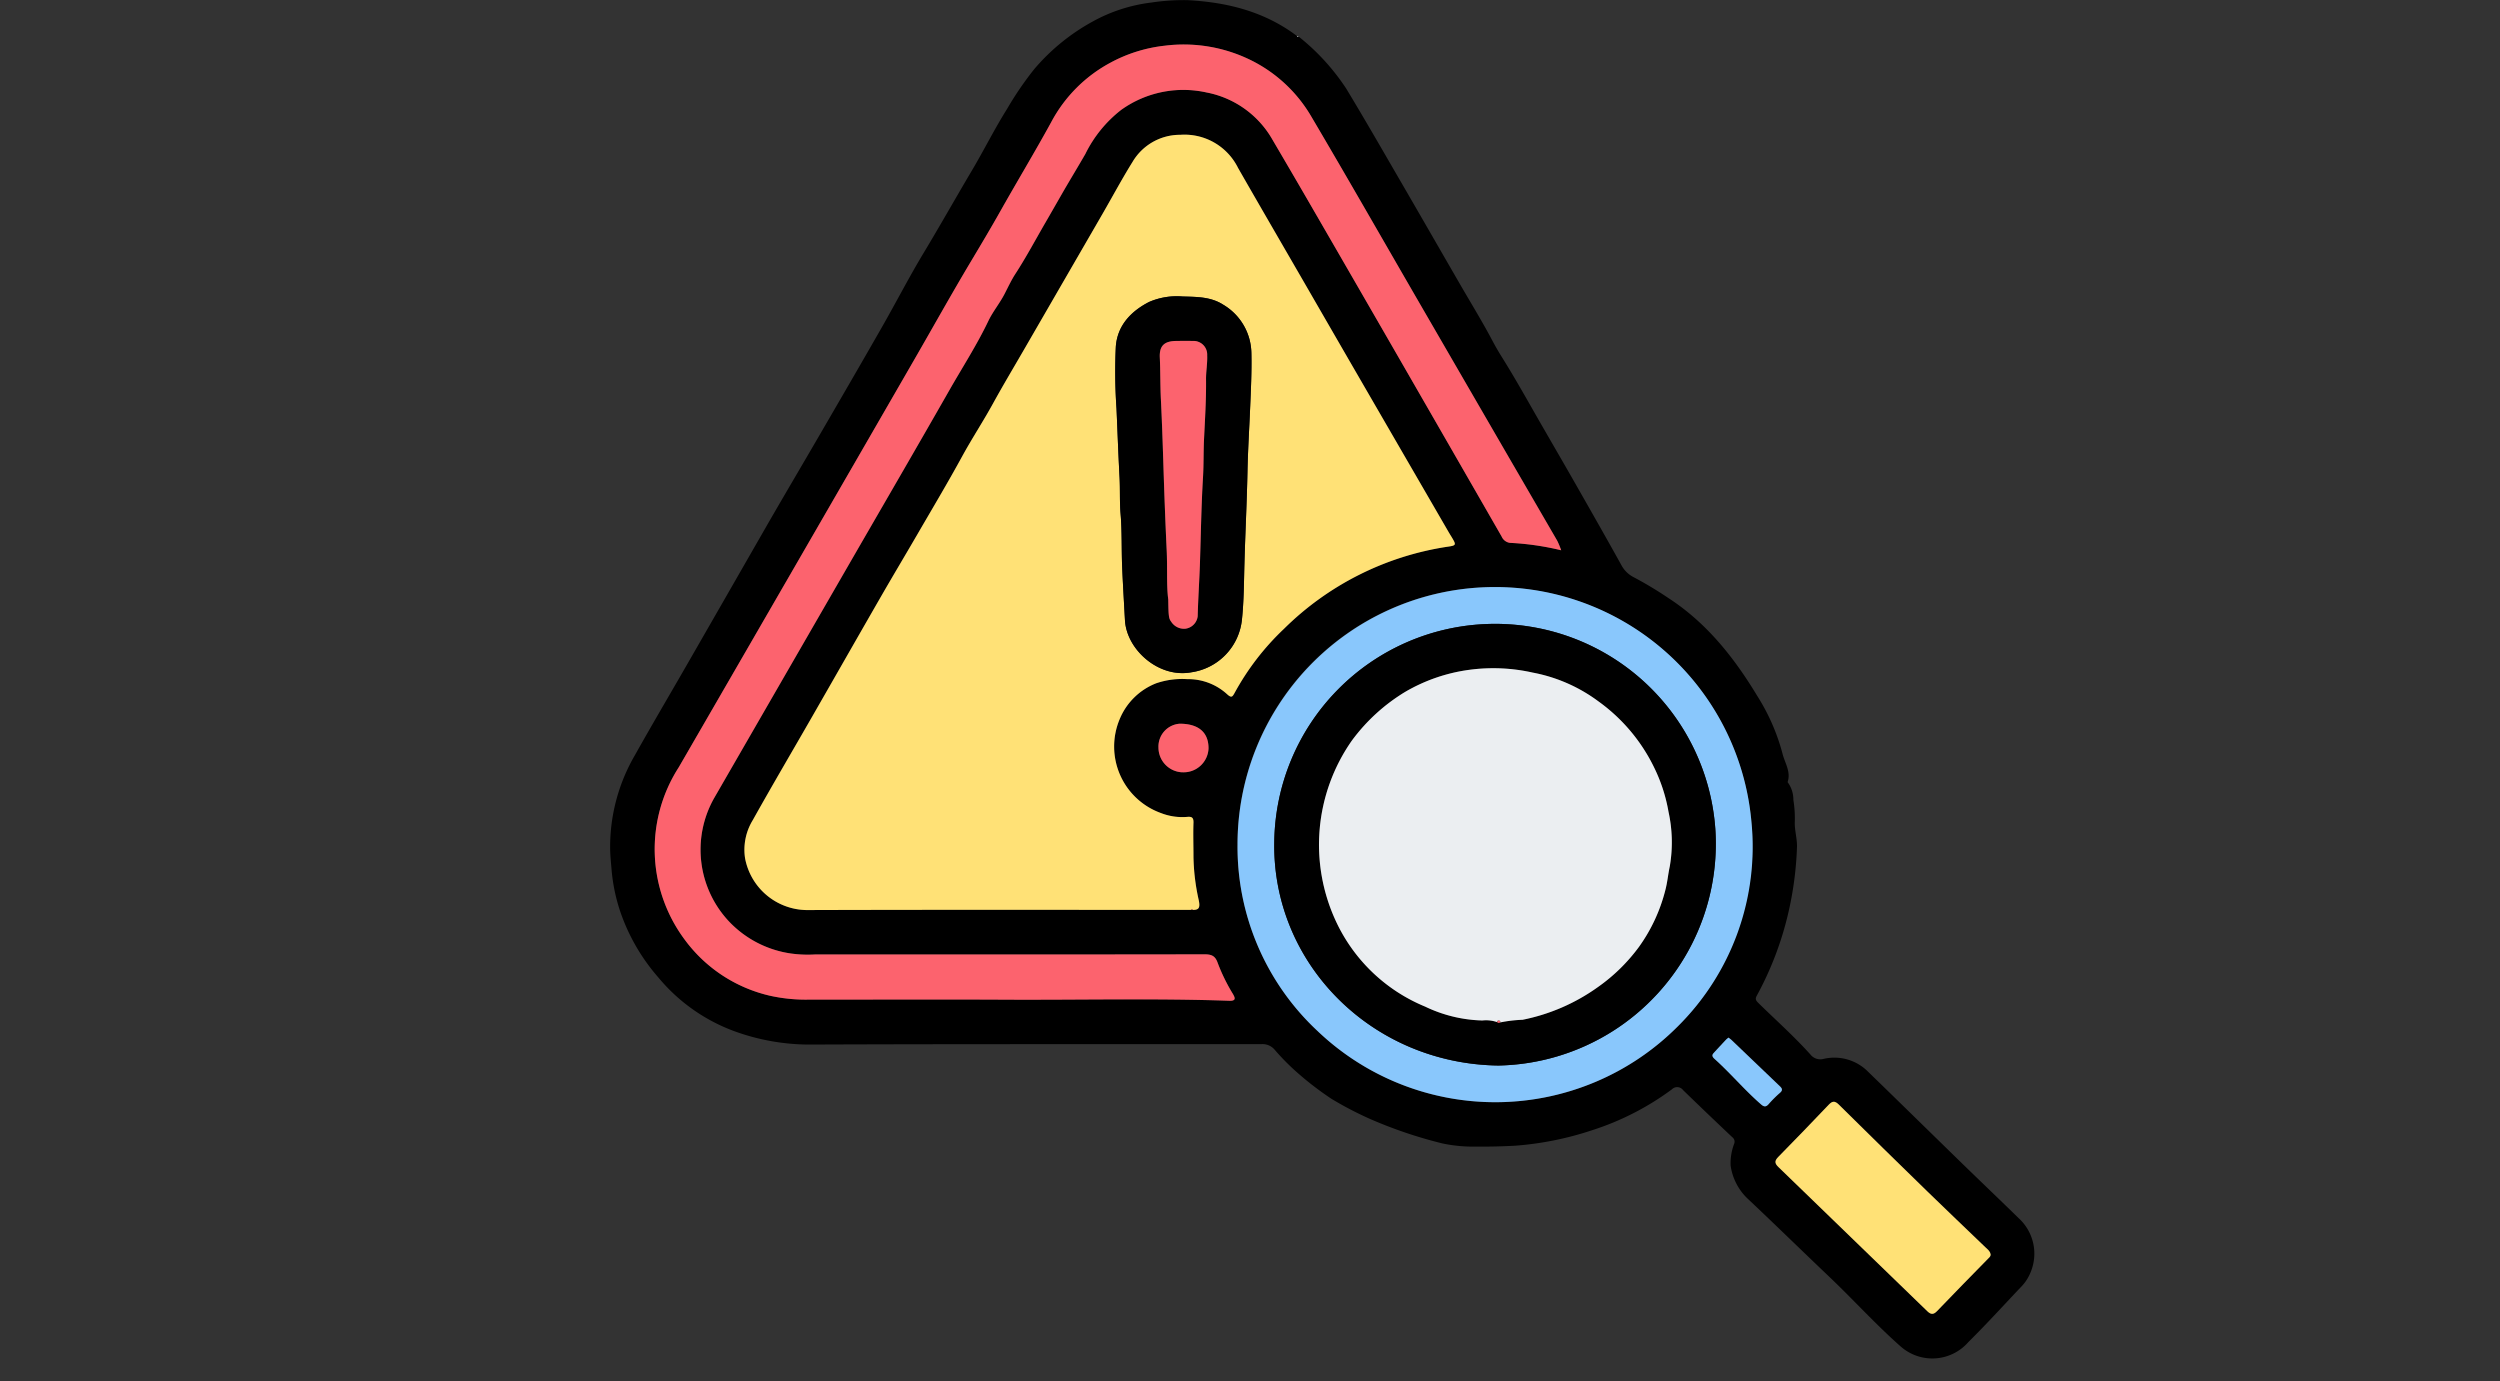 <svg xmlns="http://www.w3.org/2000/svg" xmlns:xlink="http://www.w3.org/1999/xlink" width="295" height="163" viewBox="0 0 295 163">
  <rect x="0" y="0" width="295" height="163" fill="#333333" stroke="none"/>
  <defs>
    <clipPath id="clip-path">
      <rect id="Rectángulo_377249" data-name="Rectángulo 377249" width="295" height="163" transform="translate(1020 2571)" fill="none" stroke="#707070" stroke-width="1"/>
    </clipPath>
    <clipPath id="clip-path-2">
      <rect id="Rectángulo_376987" data-name="Rectángulo 376987" width="168.037" height="160.313" fill="none"/>
    </clipPath>
  </defs>
  <g id="Grupo_1072911" data-name="Grupo 1072911" transform="translate(-15329 8875)">
    <g id="Enmascarar_grupo_184" data-name="Enmascarar grupo 184" transform="translate(14309 -11446)" clip-path="url(#clip-path)">
      <g id="Grupo_1072875" data-name="Grupo 1072875" transform="translate(1091.999 2571)">
        <g id="Grupo_1072573" data-name="Grupo 1072573" clip-path="url(#clip-path-2)">
          <path id="Trazado_818318" data-name="Trazado 818318" d="M81.275,4.343a26.165,26.165,0,0,1,5.592,6.131c2.183,3.611,4.285,7.27,6.4,10.918,2.349,4.043,4.677,8.1,7.017,12.147,1.292,2.235,2.647,4.437,3.852,6.719.344.65.7,1.261,1.09,1.883,1.661,2.653,3.176,5.4,4.741,8.113,1.388,2.406,2.782,4.809,4.157,7.223,1.75,3.07,3.5,6.142,5.213,9.232a3.368,3.368,0,0,0,1.436,1.4,45.061,45.061,0,0,1,4.111,2.469c4.511,2.933,7.74,7.014,10.476,11.545a24.334,24.334,0,0,1,2.976,6.8c.264,1.091,1.022,2.142.6,3.367a3.446,3.446,0,0,1,.683,2.1,13.38,13.38,0,0,1,.167,2.594c-.036.982.289,1.968.259,2.975a40.355,40.355,0,0,1-1.038,7.824,38.547,38.547,0,0,1-3.714,9.723c-.2.365-.1.552.179.83,2.062,2.022,4.224,3.944,6.157,6.094a1.486,1.486,0,0,0,1.516.529,5.59,5.59,0,0,1,5.285,1.5c3.715,3.605,7.408,7.232,11.117,10.844,2.213,2.154,4.45,4.284,6.658,6.444A5.665,5.665,0,0,1,167.663,150a5.35,5.35,0,0,1-1.279,1.96c-2.024,2.138-4.007,4.319-6.1,6.387a5.641,5.641,0,0,1-8.033.511c-2.932-2.589-5.555-5.5-8.386-8.189-3.183-3.029-6.326-6.1-9.521-9.115a6.676,6.676,0,0,1-2.127-3.993,6.376,6.376,0,0,1,.418-2.6.659.659,0,0,0-.222-.769q-2.919-2.754-5.8-5.55a.874.874,0,0,0-1.334-.095,32.432,32.432,0,0,1-9.472,4.84,37.567,37.567,0,0,1-9.037,1.808c-1.5.078-2.993.121-4.484.1a17.431,17.431,0,0,1-4.1-.374,53.063,53.063,0,0,1-8.469-2.863,41.492,41.492,0,0,1-4.594-2.391,36.791,36.791,0,0,1-4.55-3.557,27.563,27.563,0,0,1-2.175-2.259,1.878,1.878,0,0,0-1.492-.646c-17.841.018-35.683-.02-53.524.054A26,26,0,0,1,15.1,121.84a21.1,21.1,0,0,1-9.395-6.478,23.194,23.194,0,0,1-4.477-7.689,21.041,21.041,0,0,1-1.069-5.145c-.062-.754-.142-1.505-.159-2.263A21.514,21.514,0,0,1,2.915,89.12c2.017-3.6,4.117-7.153,6.173-10.732q4.763-8.287,9.519-16.58c2.009-3.484,4.057-6.946,6.077-10.424,2.461-4.239,4.926-8.476,7.358-12.732,1.674-2.929,3.22-5.934,4.959-8.823,1.942-3.226,3.788-6.506,5.706-9.744,1.416-2.391,2.656-4.89,4.134-7.24a38.742,38.742,0,0,1,3.211-4.7,24.411,24.411,0,0,1,6.877-5.6A19.021,19.021,0,0,1,63.863.3,25.14,25.14,0,0,1,68.134.017c4.691.248,9.112,1.352,12.937,4.251,0,.223.154,0,.2.074M68.746,107.372c.74.009.888-.267.705-1.149a25.24,25.24,0,0,1-.621-5.114c0-1.34-.049-2.682,0-4.021.021-.609-.192-.745-.737-.694a6.89,6.89,0,0,1-3.106-.454,8.338,8.338,0,0,1-4.857-11.1,7.683,7.683,0,0,1,4.293-4.21,9.513,9.513,0,0,1,3.684-.491,6.815,6.815,0,0,1,4.728,1.814c.5.447.608.251.847-.176A30.451,30.451,0,0,1,79.5,74.213a34.833,34.833,0,0,1,19.253-9.691c1.111-.157,1.112-.2.541-1.154-.1-.164-.2-.324-.3-.489q-5.83-10.064-11.659-20.127-2.816-4.863-5.622-9.733c-2.54-4.4-5.093-8.788-7.617-13.195a7.041,7.041,0,0,0-6.818-3.915,6.5,6.5,0,0,0-5.646,3.216c-1.245,2-2.357,4.082-3.536,6.123q-4.618,7.994-9.244,15.984c-1.231,2.128-2.494,4.239-3.678,6.393-1.16,2.11-2.484,4.121-3.64,6.237-1.684,3.084-3.487,6.1-5.252,9.143-1.423,2.451-2.879,4.882-4.293,7.338C29.248,75.1,26.533,79.866,23.8,84.625c-2.325,4.05-4.7,8.075-6.973,12.152a6.688,6.688,0,0,0-.913,4.485,7.5,7.5,0,0,0,7.234,6.126c15.134-.049,30.269-.022,45.4-.022l.2.007m43.476-42.438a10.413,10.413,0,0,0-.47-1.13q-2.87-4.968-5.76-9.924Q100.7,44.745,95.405,35.6C91.192,28.327,87.023,21.022,82.75,13.78a16.949,16.949,0,0,0-7.033-6.622A17.913,17.913,0,0,0,65.428,5.394,17.459,17.459,0,0,0,59,7.418a16.985,16.985,0,0,0-6.96,7.014c-1.921,3.506-3.989,6.931-5.951,10.415-1.142,2.028-2.345,4.042-3.542,6.05-2.283,3.832-4.456,7.73-6.687,11.594Q21.984,66.523,8.094,90.547a17.853,17.853,0,0,0,.662,20.271,17.307,17.307,0,0,0,10.2,6.7,19.678,19.678,0,0,0,4.706.432c7.662.006,15.324-.029,22.986.01,8.805.045,17.613-.177,26.416.13.832.029.686-.352.431-.795a21.541,21.541,0,0,1-1.8-3.671c-.293-.848-.741-1.015-1.558-1.014q-22.946.037-45.891.011a14.565,14.565,0,0,1-2.924-.111,12.508,12.508,0,0,1-7.187-3.667,12.362,12.362,0,0,1-1.866-14.659q7.779-13.492,15.563-26.98c4.083-7.076,8.191-14.138,12.24-21.233,1.537-2.693,3.222-5.3,4.567-8.11.517-1.081,1.324-2.057,1.892-3.149.416-.8.8-1.636,1.282-2.382,1.284-1.977,2.388-4.055,3.569-6.088.638-1.1,1.271-2.207,1.9-3.307.913-1.592,1.875-3.163,2.793-4.757a14.917,14.917,0,0,1,4.221-5.2,12.594,12.594,0,0,1,10.1-2.067,11.413,11.413,0,0,1,7.784,5.605q2.569,4.361,5.1,8.748,4.963,8.578,9.911,17.165Q99.195,52.869,105.2,63.314a1.246,1.246,0,0,0,.991.745,32.214,32.214,0,0,1,6.034.874M74.031,99.705a29.686,29.686,0,0,0,9.4,21.92,30.388,30.388,0,0,0,42.535-.5,30.425,30.425,0,0,0-21.623-51.85A30.292,30.292,0,0,0,74.031,99.705m88.859,48.283c-.067-.381-.373-.587-.625-.829-2.267-2.181-4.548-4.347-6.8-6.542q-5.262-5.124-10.486-10.287c-.474-.469-.768-.413-1.193.034q-2.943,3.092-5.932,6.138c-.445.451-.473.749,0,1.2q8.8,8.489,17.567,17.01c.421.409.728.44,1.156-.007,1.988-2.073,4-4.121,6.011-6.175.154-.157.342-.283.307-.546m-30.918-25.549a2.585,2.585,0,0,0-.272.221c-.5.536-1.01,1.072-1.5,1.618-.247.273-.1.478.134.686,1.9,1.709,3.548,3.682,5.482,5.361.348.3.574.311.88-.03a14.2,14.2,0,0,1,1.328-1.329c.355-.3.3-.507.007-.786q-2.842-2.71-5.675-5.43c-.115-.11-.248-.2-.382-.311m-64.51-31.31A2.939,2.939,0,0,0,70.609,88.3c0-1.89-1.181-2.9-3.4-2.9A2.7,2.7,0,0,0,64.7,88.184a2.928,2.928,0,0,0,2.763,2.945" transform="translate(0 0)"/>
          <path id="Trazado_818319" data-name="Trazado 818319" d="M123.228,6.55c-.05-.073-.208.149-.2-.074l.2.074" transform="translate(-41.953 -2.208)" fill="#ebeef1"/>
          <path id="Trazado_818320" data-name="Trazado 818320" d="M76.743,115.594c-15.134,0-30.269-.026-45.4.022a7.494,7.494,0,0,1-7.234-6.125,6.69,6.69,0,0,1,.912-4.485c2.278-4.077,4.649-8.1,6.974-12.152,2.732-4.759,5.447-9.528,8.185-14.283,1.414-2.456,2.871-4.887,4.293-7.338,1.765-3.04,3.568-6.059,5.252-9.143,1.155-2.115,2.479-4.127,3.639-6.237,1.184-2.154,2.447-4.265,3.678-6.394q4.621-7.992,9.244-15.983c1.179-2.041,2.291-4.124,3.536-6.123a6.5,6.5,0,0,1,5.646-3.216,7.041,7.041,0,0,1,6.818,3.915c2.523,4.407,5.076,8.8,7.617,13.195q2.811,4.866,5.622,9.733,5.826,10.065,11.659,20.127c.1.165.2.326.3.49.571.952.57,1-.542,1.154a34.833,34.833,0,0,0-19.253,9.691A30.452,30.452,0,0,0,81.872,90c-.24.426-.35.623-.848.176A6.81,6.81,0,0,0,76.3,88.367a9.5,9.5,0,0,0-3.684.491,7.683,7.683,0,0,0-4.293,4.21,8.339,8.339,0,0,0,4.857,11.1,6.9,6.9,0,0,0,3.106.454c.545-.051.758.085.737.693-.047,1.339,0,2.68,0,4.02a25.2,25.2,0,0,0,.621,5.114c.183.881.034,1.157-.7,1.149-.061-.1-.126-.117-.2-.007m-1-72.379a8.237,8.237,0,0,0-3.97.65c-2.163,1.115-3.735,2.8-3.916,5.271a63.157,63.157,0,0,0,.084,7.338c.118,2.688.213,5.378.357,8.065.077,1.439,0,2.876.123,4.323.177,2.083.1,4.186.187,6.28s.215,4.172.328,6.258c.188,3.5,3.995,6.878,7.837,6.16a7.011,7.011,0,0,0,5.974-6.27c.225-2.159.227-4.339.287-6.506.1-3.619.285-7.235.359-10.854.051-2.5.206-4.99.312-7.485.093-2.175.2-4.359.152-6.531a6.752,6.752,0,0,0-3.317-5.723c-1.484-.959-3.143-.925-4.8-.977" transform="translate(-8.192 -8.229)" fill="#ffe176"/>
          <path id="Trazado_818321" data-name="Trazado 818321" d="M114.934,67.66a32.279,32.279,0,0,0-6.034-.875,1.246,1.246,0,0,1-.992-.745q-6-10.444-12.016-20.884-4.947-8.586-9.911-17.165-2.533-4.382-5.1-8.749a11.412,11.412,0,0,0-7.784-5.6A12.592,12.592,0,0,0,63,15.7a14.912,14.912,0,0,0-4.221,5.2c-.917,1.594-1.88,3.165-2.793,4.757-.631,1.1-1.263,2.208-1.9,3.307-1.181,2.034-2.285,4.112-3.569,6.089-.484.745-.866,1.581-1.282,2.382-.568,1.092-1.375,2.068-1.892,3.149C46,43.4,44.314,46.007,42.777,48.7,38.728,55.8,34.62,62.857,30.537,69.932q-7.782,13.49-15.564,26.98a12.364,12.364,0,0,0,1.868,14.659,12.5,12.5,0,0,0,7.186,3.667,14.524,14.524,0,0,0,2.925.111q22.945.021,45.891-.012c.817,0,1.265.166,1.558,1.014a21.611,21.611,0,0,0,1.8,3.671c.256.442.4.824-.43.795-8.8-.306-17.61-.085-26.416-.13-7.661-.039-15.324,0-22.987-.011a19.647,19.647,0,0,1-4.705-.432,17.309,17.309,0,0,1-10.2-6.7,17.857,17.857,0,0,1-.662-20.271q13.9-24.017,27.766-48.057c2.231-3.864,4.4-7.762,6.687-11.594,1.2-2.007,2.4-4.021,3.542-6.05,1.962-3.484,4.029-6.908,5.95-10.415a16.985,16.985,0,0,1,6.96-7.014A17.452,17.452,0,0,1,68.14,8.12,17.908,17.908,0,0,1,78.429,9.883a16.954,16.954,0,0,1,7.034,6.622c4.272,7.243,8.442,14.547,12.654,21.825q5.292,9.14,10.587,18.276,2.877,4.963,5.76,9.924a10.554,10.554,0,0,1,.471,1.13" transform="translate(-2.712 -2.726)" fill="#fc636e"/>
          <path id="Trazado_818322" data-name="Trazado 818322" d="M112.338,135.552a30.379,30.379,0,0,1,60.629-2.851,29.823,29.823,0,0,1-8.689,24.27,30.388,30.388,0,0,1-42.535.5,29.687,29.687,0,0,1-9.405-21.92m30.8,26.028a26.171,26.171,0,0,0,25.573-28,26.057,26.057,0,0,0-52.04,1.648c-.23,14.32,11.5,26.159,26.467,26.353" transform="translate(-38.308 -35.847)" fill="#89c7fc"/>
          <path id="Trazado_818323" data-name="Trazado 818323" d="M234.046,215.261c.034.263-.154.389-.307.546-2.009,2.054-4.022,4.1-6.011,6.175-.428.446-.735.416-1.157.007q-8.771-8.518-17.566-17.01c-.471-.455-.443-.752,0-1.2q2.993-3.042,5.931-6.138c.426-.447.72-.5,1.194-.034q5.221,5.166,10.486,10.287c2.254,2.194,4.535,4.361,6.8,6.541.252.243.558.449.625.83" transform="translate(-71.157 -67.273)" fill="#ffe176"/>
          <path id="Trazado_818324" data-name="Trazado 818324" d="M199.278,185.8c.135.109.267.2.382.311q2.838,2.713,5.675,5.429c.293.279.349.484-.007.786A14.046,14.046,0,0,0,204,193.654c-.307.341-.533.332-.88.03-1.934-1.679-3.58-3.652-5.482-5.361-.231-.208-.381-.413-.134-.686.494-.546,1-1.082,1.5-1.618a2.732,2.732,0,0,1,.272-.221" transform="translate(-67.308 -63.359)" fill="#89c7fc"/>
          <path id="Trazado_818325" data-name="Trazado 818325" d="M100.941,135.321a2.928,2.928,0,0,1-2.763-2.945,2.7,2.7,0,0,1,2.508-2.786c2.221.005,3.4,1.014,3.4,2.9a2.939,2.939,0,0,1-3.147,2.827" transform="translate(-33.479 -44.192)" fill="#fc636e"/>
          <path id="Trazado_818326" data-name="Trazado 818326" d="M104.024,162.885c.07-.109.134-.092.2.007l-.2-.007" transform="translate(-35.473 -55.52)" fill="#fc636e"/>
          <path id="Trazado_818327" data-name="Trazado 818327" d="M98.389,53.091c1.653.051,3.313.018,4.8.976A6.754,6.754,0,0,1,106.5,59.79c.046,2.171-.06,4.357-.152,6.531-.107,2.494-.261,4.986-.312,7.485-.074,3.619-.26,7.234-.359,10.854-.059,2.167-.062,4.347-.287,6.506a7.011,7.011,0,0,1-5.973,6.27c-3.843.718-7.649-2.662-7.837-6.16-.113-2.086-.239-4.169-.328-6.257s-.01-4.2-.186-6.281c-.123-1.446-.046-2.884-.123-4.322-.144-2.688-.239-5.377-.357-8.066a63,63,0,0,1-.083-7.337c.181-2.475,1.753-4.156,3.916-5.271a8.22,8.22,0,0,1,3.97-.65m-1.7,35.759c.03,1.98.051,2.23.36,2.637a1.791,1.791,0,0,0,1.67.805,1.682,1.682,0,0,0,1.441-1.46c.055-2.117.2-4.229.27-6.343.11-3.342.157-6.687.356-10.027.089-1.492.049-2.987.121-4.482.112-2.363.266-4.731.239-7.1-.011-.94.175-1.891.135-2.842a1.61,1.61,0,0,0-1.708-1.694c-.656-.021-1.313-.013-1.968,0-1.391.019-1.978.575-1.914,1.949.076,1.657.047,3.313.13,4.972.155,3.12.243,6.247.347,9.371.094,2.8.2,5.589.334,8.383.1,2.092-.034,4.194.187,5.839" transform="translate(-30.835 -18.104)"/>
          <path id="Trazado_818328" data-name="Trazado 818328" d="M145.382,163.818c-14.967-.194-26.7-12.032-26.467-26.352a26.057,26.057,0,0,1,52.04-1.649,26.169,26.169,0,0,1-25.573,28m-.15-5.116c.1.127.214.088.33.034a16.4,16.4,0,0,1,2.647-.314,22.985,22.985,0,0,0,8.894-3.86,20.942,20.942,0,0,0,4.863-4.767,19.76,19.76,0,0,0,3.089-6.662c.248-.928.324-1.877.525-2.8a16.748,16.748,0,0,0-.142-6.432,19.363,19.363,0,0,0-1.691-5.23,20.737,20.737,0,0,0-6.567-7.812,18.806,18.806,0,0,0-7.759-3.406,21.175,21.175,0,0,0-7.53-.325,20.313,20.313,0,0,0-7.5,2.581,21.818,21.818,0,0,0-6.33,5.777,21.415,21.415,0,0,0-1.881,21.287,19.993,19.993,0,0,0,10.539,10.092,16.489,16.489,0,0,0,6.746,1.636,4.034,4.034,0,0,1,1.765.2" transform="translate(-40.55 -38.085)"/>
          <path id="Trazado_818329" data-name="Trazado 818329" d="M99.417,91.561c-.221-1.645-.086-3.746-.187-5.839-.134-2.794-.24-5.588-.334-8.383-.1-3.124-.192-6.251-.347-9.371-.082-1.659-.054-3.315-.13-4.972-.063-1.374.523-1.93,1.914-1.949.656-.009,1.313-.018,1.968,0a1.61,1.61,0,0,1,1.708,1.694c.04.951-.146,1.9-.135,2.842.026,2.374-.127,4.741-.239,7.1-.071,1.5-.032,2.99-.121,4.482-.2,3.34-.246,6.685-.356,10.027-.07,2.114-.215,4.227-.27,6.343A1.682,1.682,0,0,1,101.447,95a1.791,1.791,0,0,1-1.67-.805c-.309-.407-.331-.657-.36-2.637" transform="translate(-33.56 -20.814)" fill="#fc636e"/>
          <path id="Trazado_818330" data-name="Trazado 818330" d="M147.965,161.41a4.034,4.034,0,0,0-1.765-.2,16.49,16.49,0,0,1-6.746-1.636,19.993,19.993,0,0,1-10.539-10.092,21.415,21.415,0,0,1,1.881-21.287,21.818,21.818,0,0,1,6.33-5.777,20.314,20.314,0,0,1,7.5-2.581,21.176,21.176,0,0,1,7.53.325,18.806,18.806,0,0,1,7.759,3.406,20.738,20.738,0,0,1,6.567,7.812,19.363,19.363,0,0,1,1.691,5.23,16.748,16.748,0,0,1,.142,6.432c-.2.921-.277,1.87-.525,2.8A19.761,19.761,0,0,1,164.7,152.5a20.943,20.943,0,0,1-4.863,4.767,22.986,22.986,0,0,1-8.894,3.86,16.52,16.52,0,0,0-2.646.313c.04-.11.022-.193-.108-.21s-.251-.009-.223.178" transform="translate(-43.283 -40.793)" fill="#ebeef1"/>
          <path id="Trazado_818331" data-name="Trazado 818331" d="M158.85,182.939c-.028-.187.092-.2.223-.178s.148.1.108.21c-.118.055-.233.094-.331-.032" transform="translate(-54.168 -62.321)" fill="#fc636e"/>
        </g>
      </g>
    </g>
  </g>
</svg>
